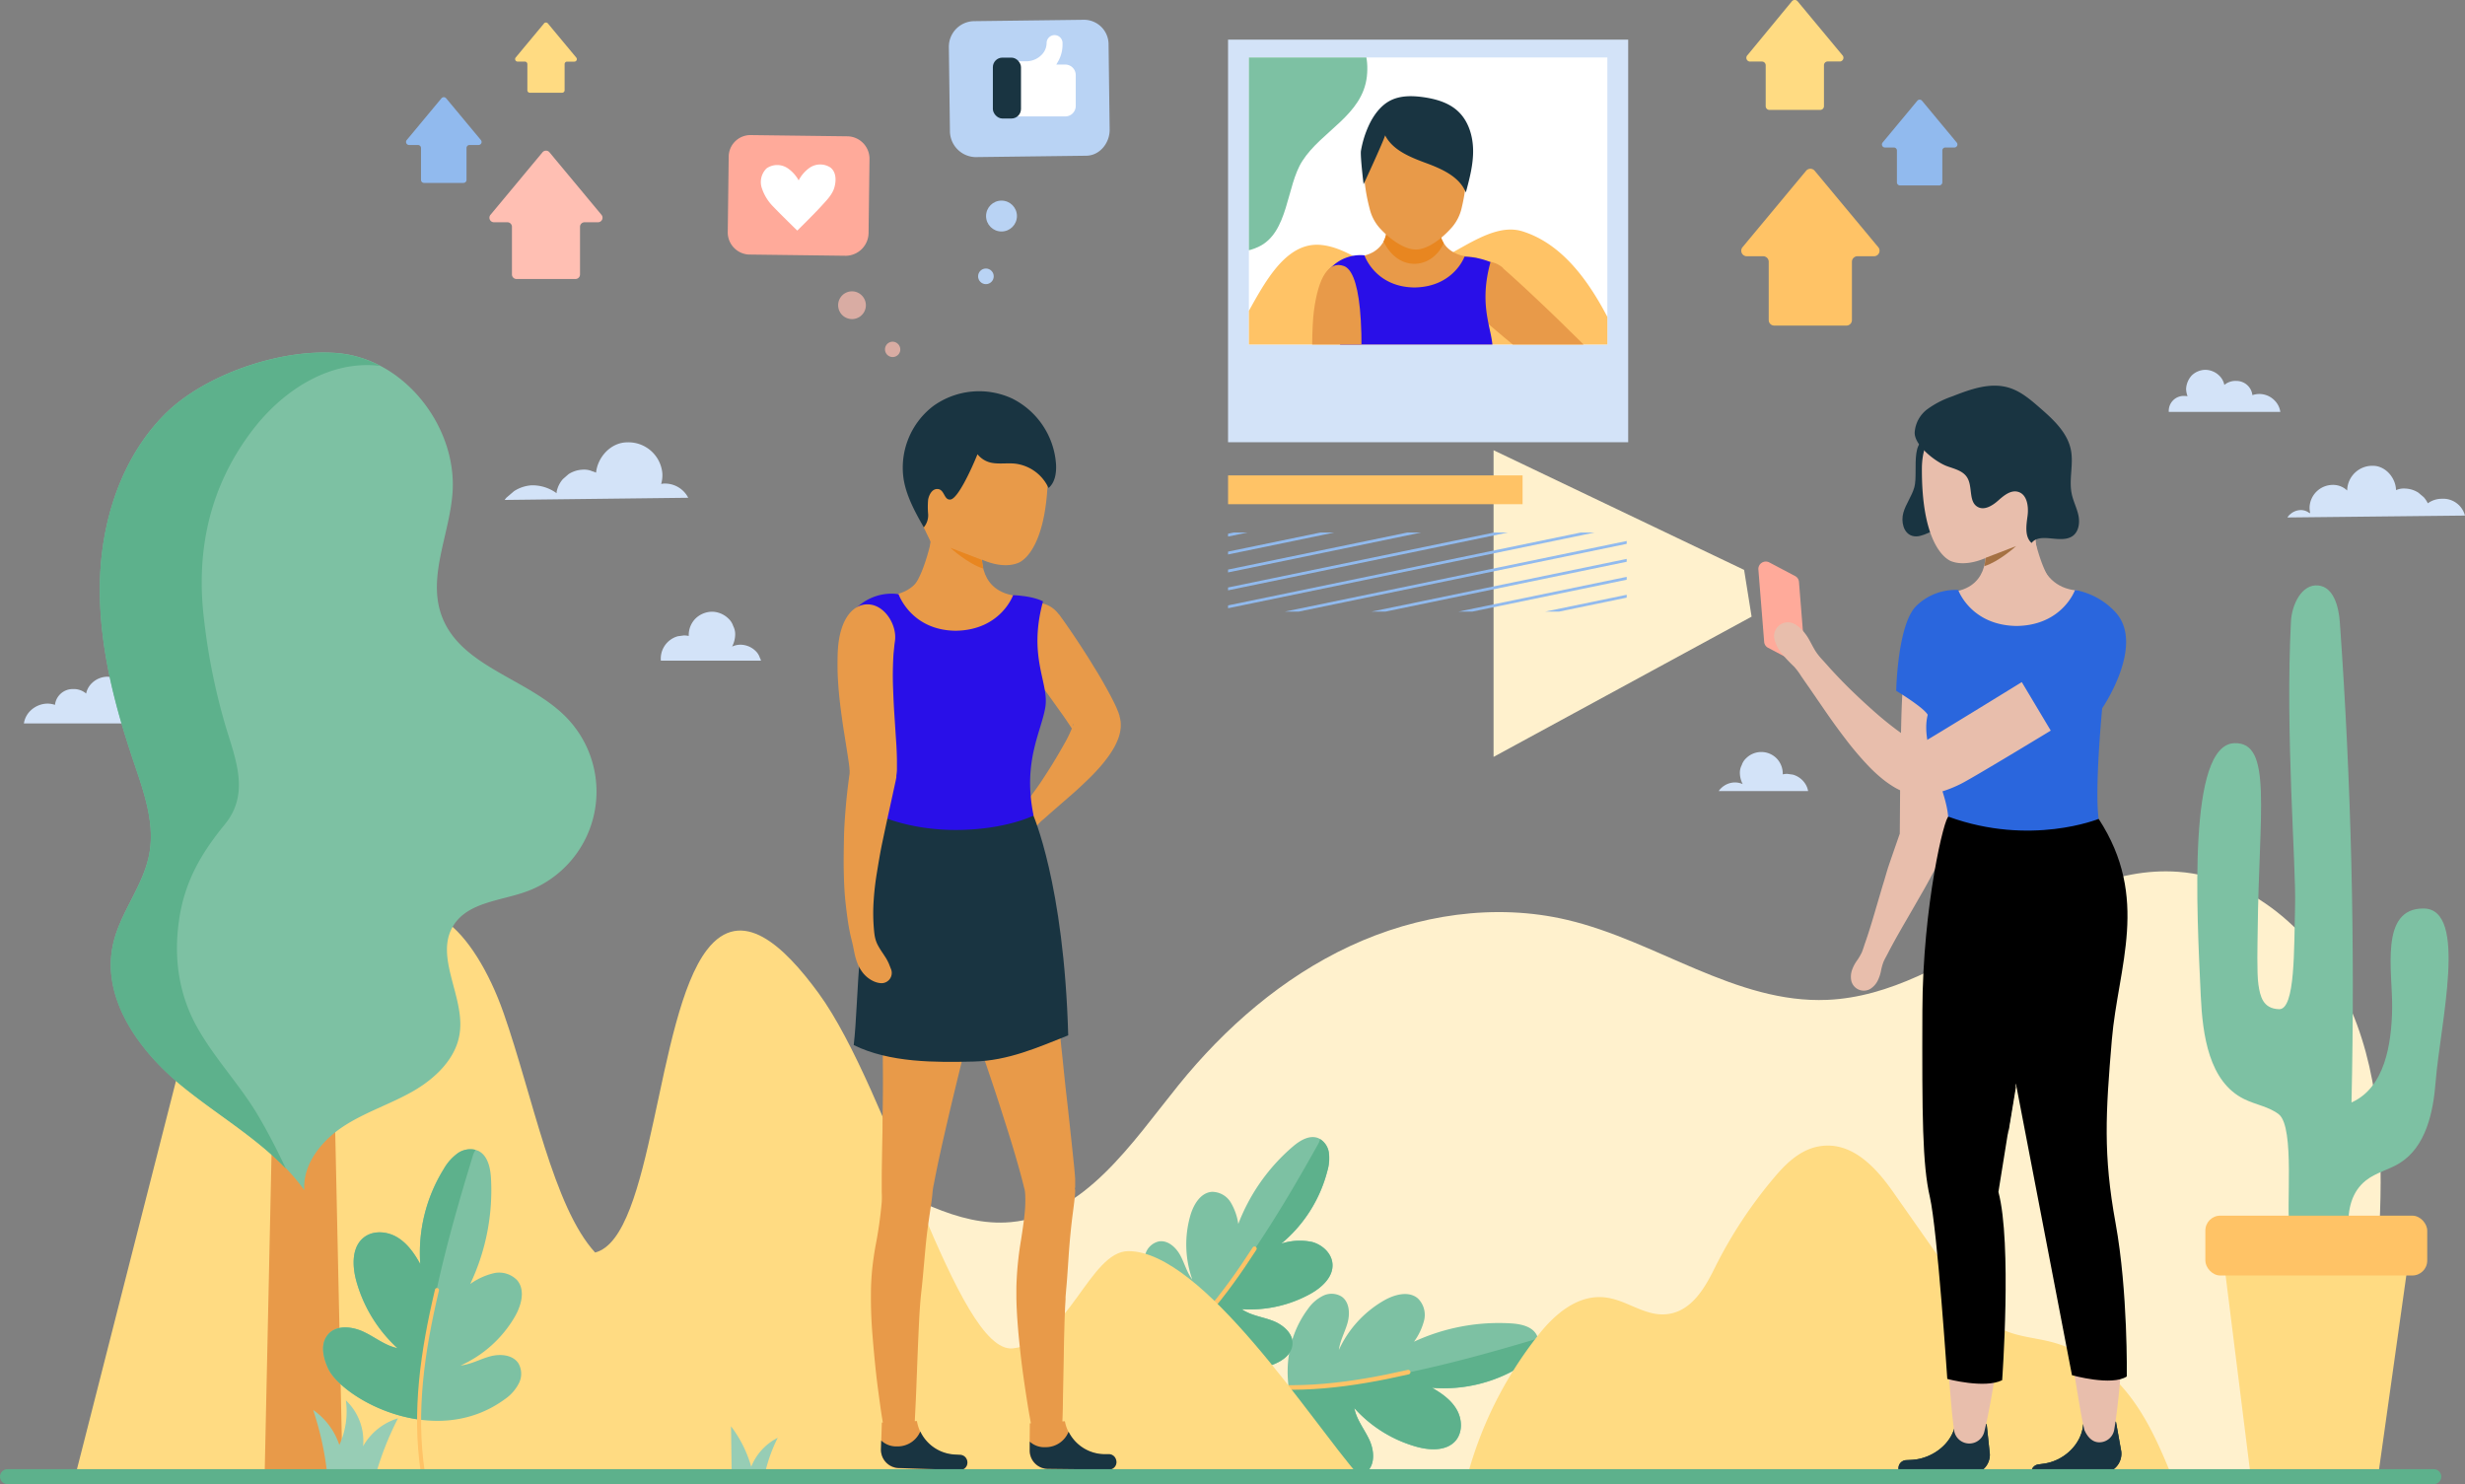 <svg id="OBJECTS" xmlns="http://www.w3.org/2000/svg" xmlns:xlink="http://www.w3.org/1999/xlink" viewBox="0 0 659.16 396.83"><rect x="0" y="0" width="659.16" height="396.83" fill="#808080" stroke="none"/><defs><style>.cls-1{fill:#fff;}.cls-11,.cls-2,.cls-27,.cls-7,.cls-9{fill:none;}.cls-3{fill:#d3e3f8;}.cls-4{fill:#fff1cd;}.cls-5{fill:#7dc1a3;}.cls-6{fill:#5db18c;}.cls-11,.cls-7,.cls-9{stroke:#ffc366;stroke-linecap:round;}.cls-11,.cls-27,.cls-7,.cls-9{stroke-miterlimit:10;}.cls-7{stroke-width:1.22px;}.cls-8{fill:#ffdb82;}.cls-9{stroke-width:1.16px;}.cls-10{fill:#e89a49;}.cls-11{stroke-width:1.08px;}.cls-12{fill:#97cdb5;}.cls-13{fill:#91baee;}.cls-14{fill:#ffc366;}.cls-15,.cls-24{fill:#ffbfb3;}.cls-16{fill:#193441;}.cls-17{fill:#e8beac;}.cls-18{fill:#2a66dd;}.cls-19{fill:#885017;}.cls-19,.cls-24{opacity:0.7;}.cls-20{fill:#ffaa9a;}.cls-21{clip-path:url(#clip-path);}.cls-22{fill:#e88620;}.cls-23{fill:#290fe8;}.cls-25{fill:#b9d3f4;}.cls-26{clip-path:url(#clip-path-2);}.cls-27{stroke:#91baee;stroke-width:0.75px;}</style><clipPath id="clip-path" transform="translate(-48.61 -40.61)"><rect class="cls-1" x="382.57" y="55.97" width="95.86" height="76.77"/></clipPath><clipPath id="clip-path-2" transform="translate(-48.61 -40.61)"><rect class="cls-2" x="377" y="183.01" width="106.6" height="21.14"/></clipPath></defs><path class="cls-3" d="M56.77,230.63a6.67,6.67,0,0,1,4.54-1.88,6.38,6.38,0,0,1,2,.34,4.77,4.77,0,0,1,4.78-4.23,5.08,5.08,0,0,1,3.55,1.2,5.36,5.36,0,0,1,1.59-2.83,6,6,0,0,1,4.06-1.67,5.94,5.94,0,0,1,4,1.67,6.3,6.3,0,0,1,1.68,4,7,7,0,0,1-.43,2.16,5.19,5.19,0,0,1,1-.1,4.5,4.5,0,0,1,4.59,4.76H55A6,6,0,0,1,56.77,230.63Z" transform="translate(-48.61 -40.61)"/><path class="cls-4" d="M237.82,357.69c8.81-11.59,26.85-9.68,40.17-3.77s26.42,14.79,40.93,13.48c19.79-1.79,32.3-21.12,44.79-36.58s27.89-28.84,45.9-37.23,38.76-11.57,58.1-7c23.78,5.59,45.12,22.43,69.52,21.38,33.71-1.44,60.12-36.64,93.78-34.25,20.81,1.48,38.29,18,46.42,37.17s8.48,40.8,7.26,61.63-6.83,62.5-6.83,62.5H253.65Z" transform="translate(-48.61 -40.61)"/><path class="cls-5" d="M398.46,390.48a10.58,10.58,0,0,1,3.91-3.37,5.15,5.15,0,0,1,5,.2c2.09,1.45,2.28,4.51,1.59,7s-2,4.72-2.32,7.25a29.32,29.32,0,0,1,12.1-13.23c2.79-1.59,6.56-2.61,9-.55a6.16,6.16,0,0,1,1.7,5.85,16.72,16.72,0,0,1-2.71,5.74,54,54,0,0,1,26-4.89c2.67.17,5.76.84,6.88,3.27a5.27,5.27,0,0,1-.66,5,12.49,12.49,0,0,1-3.94,3.42,39.13,39.13,0,0,1-23.46,5.55c2.57,1.45,5.08,3.22,6.57,5.77s1.68,6-.2,8.31c-2.38,2.85-6.81,2.7-10.39,1.72a35.08,35.08,0,0,1-16.75-10.37c.58,3.07,2.67,5.61,4,8.45s1.64,6.66-.75,8.68-5.72,1.16-8.4-.12C398.26,430.61,385.59,407.69,398.46,390.48Z" transform="translate(-48.61 -40.61)"/><path class="cls-6" d="M458.47,398.93a4.92,4.92,0,0,0,1.33-.62,5.48,5.48,0,0,1-.87,4.4,12.49,12.49,0,0,1-3.94,3.42,39.13,39.13,0,0,1-23.46,5.55c2.57,1.45,5.08,3.22,6.57,5.77s1.68,6-.2,8.31c-2.38,2.85-6.81,2.7-10.39,1.72a35.08,35.08,0,0,1-16.75-10.37c.58,3.07,2.67,5.61,4,8.45s1.64,6.66-.75,8.68-5.72,1.16-8.4-.12c-4.48-2.14-10.95-11.53-12.37-22.44C415.41,410.92,437.3,405.22,458.47,398.93Z" transform="translate(-48.61 -40.61)"/><path class="cls-7" d="M425.17,407.51c-15.11,3.44-29.92,5.45-44.85,3.08" transform="translate(-48.61 -40.61)"/><path class="cls-8" d="M440.55,437a104.55,104.55,0,0,1,19.37-39.34c4.18-5.35,10.34-10.93,17.81-10.14,5.65.6,10.37,4.83,16,4.54,7-.36,10.76-7,13.51-12.6a120.19,120.19,0,0,1,15.9-24.1c3.21-3.8,7.23-7.72,12.67-8.33,8.36-1,14.66,6.08,19,12.26l18,25.66c3.11,4.42,6.47,9,11.84,11.41,3.87,1.7,8.36,2,12.53,3.09,8.92,2.31,16.15,8.12,21.2,14.81s8.19,14.27,11.29,21.78Z" transform="translate(-48.61 -40.61)"/><path class="cls-5" d="M354.54,380.63a9.93,9.93,0,0,1,.43-4.9,4.87,4.87,0,0,1,3.53-3.17c2.39-.4,4.55,1.56,5.71,3.69s1.75,4.57,3.23,6.49a28,28,0,0,1-.53-17.08c.84-2.94,2.73-6.14,5.78-6.36a5.86,5.86,0,0,1,5.05,2.87,15.62,15.62,0,0,1,2,5.72,51.41,51.41,0,0,1,14.5-20.62c1.92-1.66,4.48-3.26,6.86-2.34a5,5,0,0,1,2.87,3.84,11.76,11.76,0,0,1-.41,5,37.31,37.31,0,0,1-12.32,19.39,15.93,15.93,0,0,1,8.32-.44c2.7.76,5.16,3,5.38,5.81.28,3.53-2.85,6.37-5.95,8.08a33.4,33.4,0,0,1-18.32,4.06c2.44,1.7,5.55,2.05,8.33,3.12s5.56,3.45,5.26,6.42c-.28,2.81-3.13,4.6-5.81,5.5C381.08,408.15,357.19,400.93,354.54,380.63Z" transform="translate(-48.61 -40.61)"/><path class="cls-6" d="M401.11,346.5a4.63,4.63,0,0,0,.49-1.31,5.22,5.22,0,0,1,2.33,3.58,11.76,11.76,0,0,1-.41,5,37.31,37.31,0,0,1-12.32,19.39,15.93,15.93,0,0,1,8.32-.44c2.7.76,5.16,3,5.38,5.81.28,3.53-2.85,6.37-5.95,8.08a33.4,33.4,0,0,1-18.32,4.06c2.44,1.7,5.55,2.05,8.33,3.12s5.56,3.45,5.26,6.42c-.28,2.81-3.13,4.6-5.81,5.5-4.48,1.52-15.13-.59-23.36-7.09C379.69,383.31,390.84,364.87,401.11,346.5Z" transform="translate(-48.61 -40.61)"/><path class="cls-9" d="M384.08,374.49c-8,12.4-16.79,23.62-28.55,31.93" transform="translate(-48.61 -40.61)"/><path class="cls-8" d="M68.8,435l33-129.4c3.37-13.23,8.22-28.29,14.72-26.5,10.82,3,14.89,49.81,25.24,41.8,4.74-3.67,6.37-17.28,9.76-25.92,8.36-21.32,23.93-5.86,31.77,16.55s13.28,51.8,24.46,64c15.64-4,16.13-63,29.91-80.94,9.24-12,20.66-.92,29.79,11.52,19.06,26,37.2,96.61,52,95.05s20.51-25.91,30.84-26c19.92-.13,49.18,45.78,61.55,59.86Z" transform="translate(-48.61 -40.61)"/><polygon class="cls-10" points="70.76 394.73 91.62 394.73 88.41 245.26 73.97 245.26 70.76 394.73"/><path class="cls-5" d="M169.64,172.07c-.7,11.27-6.84,22.74-2.88,33.32,5.12,13.7,23.31,16.66,33.44,27.2a28.43,28.43,0,0,1-11,46.48c-6.86,2.44-15.47,2.82-19.33,9-5.18,8.31,3,18.94,1.69,28.64C170.68,323.61,165,329,159,332.43s-12.82,5.58-18.64,9.42-10.81,10.07-10.38,17c-8.49-11.85-21.89-19-33.14-28.28s-21.11-23.17-18-37.42c1.86-8.56,8.15-15.69,9.72-24.3,1.52-8.29-1.53-16.65-4.22-24.63-5.24-15.51-9.37-31.66-9-48s5.72-33.09,17.22-44.73c10.54-10.68,31-17.69,46.1-16.49C156.68,136.43,170.72,154.6,169.64,172.07Z" transform="translate(-48.61 -40.61)"/><path class="cls-6" d="M88.53,268.88c1.52-8.29-1.53-16.65-4.22-24.63-5.24-15.51-9.37-31.66-9-48s5.72-33.09,17.22-44.73c10.54-10.68,31-17.69,46.1-16.49a30.07,30.07,0,0,1,11.65,3.43c-13.07-1.66-25.71,6.11-34.16,17.18-11.41,14.95-15.21,32.14-12.94,50.7a167.67,167.67,0,0,0,6.11,29.62c2.74,8.76,5.82,17.3-.57,25.1-6.19,7.56-10.56,15-12.12,24.86-1.62,10.21-.38,20.18,4.66,29.26,4.7,8.47,11.57,15.54,16.48,23.91,2.67,4.54,5.06,9.23,7.31,14-8.24-8.59-19-14.8-28.25-22.45-11.24-9.27-21.11-23.17-18-37.42C80.67,284.62,87,277.49,88.53,268.88Z" transform="translate(-48.61 -40.61)"/><path class="cls-5" d="M183.66,414.71a11.43,11.43,0,0,0,3.7-4.21,5.57,5.57,0,0,0-.16-5.4c-1.56-2.28-4.88-2.52-7.54-1.8s-5.14,2.16-7.89,2.44a31.85,31.85,0,0,0,14.48-13c1.75-3,2.9-7.09.68-9.77a6.67,6.67,0,0,0-6.33-1.9,18,18,0,0,0-6.25,2.88,58.55,58.55,0,0,0,5.56-28.15c-.15-2.89-.85-6.26-3.47-7.49A5.7,5.7,0,0,0,171,349a13.3,13.3,0,0,0-3.75,4.24,42.45,42.45,0,0,0-6.26,25.4c-1.54-2.81-3.44-5.55-6.19-7.19s-6.54-1.89-9,.14c-3.12,2.55-3,7.35-2,11.25A38.06,38.06,0,0,0,154.9,401.1c-3.33-.67-6.06-3-9.13-4.41s-7.21-1.85-9.42.73-1.32,6.2,0,9.11C140.12,414.52,164.87,428.5,183.66,414.71Z" transform="translate(-48.61 -40.61)"/><path class="cls-6" d="M175.1,349.51a5.41,5.41,0,0,1,.69-1.43,5.94,5.94,0,0,0-4.78.9,13.3,13.3,0,0,0-3.75,4.24,42.45,42.45,0,0,0-6.26,25.4c-1.54-2.81-3.44-5.55-6.19-7.19s-6.54-1.89-9,.14c-3.12,2.55-3,7.35-2,11.25A38.06,38.06,0,0,0,154.9,401.1c-3.33-.67-6.06-3-9.13-4.41s-7.21-1.85-9.42.73-1.32,6.2,0,9.11c2.28,4.88,12.4,12,24.22,13.65C161.66,396.12,168.06,372.42,175.1,349.51Z" transform="translate(-48.61 -40.61)"/><path class="cls-11" d="M165.46,385.56c-3.88,16.36-6.21,32.41-3.8,48.63" transform="translate(-48.61 -40.61)"/><path class="cls-12" d="M136.18,435.44a82.19,82.19,0,0,0-3.83-17.82,18.48,18.48,0,0,1,7,9.37,21.48,21.48,0,0,0,1.74-11.94,14.93,14.93,0,0,1,4.61,12.28,16.05,16.05,0,0,1,9.34-7.47,81.11,81.11,0,0,0-6.09,15.58Z" transform="translate(-48.61 -40.61)"/><path class="cls-3" d="M225.33,217.26a6.18,6.18,0,0,1,.82-3.66,6.25,6.25,0,0,1,3.71-2.86l1.65-.22a6.59,6.59,0,0,1,1.27.14,2.43,2.43,0,0,1,0-.27A6.27,6.27,0,0,1,234.6,206a6.47,6.47,0,0,1,4.39-1.82,6.38,6.38,0,0,1,4.39,1.82,4.61,4.61,0,0,1,1.29,2,4.69,4.69,0,0,1,.53,2.39,7.16,7.16,0,0,1-.82,3.11,5.33,5.33,0,0,1,2.25-.5,5.84,5.84,0,0,1,4,1.65,4.24,4.24,0,0,1,1.16,1.82,3.5,3.5,0,0,1,.31.79Z" transform="translate(-48.61 -40.61)"/><path class="cls-12" d="M244.29,436.67q-.09-7.34-.2-14.67a32.3,32.3,0,0,1,5.4,10.81,14.89,14.89,0,0,1,7.1-7.75,40.51,40.51,0,0,0-3.82,11.61Z" transform="translate(-48.61 -40.61)"/><path class="cls-3" d="M183.56,174.29a6,6,0,0,1,.5-.63l2-1.71a9.75,9.75,0,0,1,4.7-1.57,11,11,0,0,1,6.69,2.11c0-.11,0-.22,0-.33a7.28,7.28,0,0,1,1.7-3.46l1.49-1.3a7.47,7.47,0,0,1,3.57-1.19,5.51,5.51,0,0,1,2.79.42,5.9,5.9,0,0,1,1,.37c.42-4.15,3.92-8.06,8.28-8.11a9.1,9.1,0,0,1,9.45,8.31,8.55,8.55,0,0,1-.31,2.8c.17,0,.33-.06.5-.07a7,7,0,0,1,6.73,3.78Z" transform="translate(-48.61 -40.61)"/><path class="cls-3" d="M707.76,178.47a6,6,0,0,0-6.14-4.49,6.35,6.35,0,0,0-3.79,1.21,7.13,7.13,0,0,0-1.11-1.65l-1.45-1.22a7,7,0,0,0-3.43-1.07,5.13,5.13,0,0,0-2.51.42c-.08-3.31-2.85-6.55-6.26-6.51a6.72,6.72,0,0,0-6.8,6.35,2.44,2.44,0,0,0,0,.27,5.43,5.43,0,0,0-3.59-1.51h-.21a6.23,6.23,0,0,0-6.26,5.9,6.1,6.1,0,0,0,.15,1.54s-.1.1-.15.13A3.65,3.65,0,0,0,664,177a4.27,4.27,0,0,0-2.92,1.08,3,3,0,0,0-.79.9Z" transform="translate(-48.61 -40.61)"/><path class="cls-13" d="M568,80.86v8.52a.82.82,0,0,1-.81.81H556.67a.82.82,0,0,1-.81-.81V80.86a.81.81,0,0,0-.81-.81h-2.39a.81.81,0,0,1-.62-1.33l9.28-11.17a.81.81,0,0,1,1.25,0l9.28,11.17a.81.81,0,0,1-.62,1.33h-2.39A.81.81,0,0,0,568,80.86Z" transform="translate(-48.61 -40.61)"/><path class="cls-14" d="M543.83,110.61v15.58a1.48,1.48,0,0,1-1.48,1.48H523.06a1.48,1.48,0,0,1-1.48-1.48V110.61a1.48,1.48,0,0,0-1.48-1.48h-4.38a1.48,1.48,0,0,1-1.14-2.43l17-20.43a1.5,1.5,0,0,1,2.29,0l17,20.43a1.48,1.48,0,0,1-1.14,2.43h-4.38A1.48,1.48,0,0,0,543.83,110.61Z" transform="translate(-48.61 -40.61)"/><path class="cls-8" d="M536.35,58.07V69a1,1,0,0,1-1,1H521.77a1,1,0,0,1-1-1V58.07a1,1,0,0,0-1-1h-3.07a1,1,0,0,1-.8-1.71L527.74,41a1,1,0,0,1,1.6,0l11.92,14.34a1,1,0,0,1-.8,1.71h-3.07A1,1,0,0,0,536.35,58.07Z" transform="translate(-48.61 -40.61)"/><path class="cls-13" d="M173.36,80.19v8.52a.81.81,0,0,1-.81.81H162a.81.81,0,0,1-.81-.81V80.19a.82.82,0,0,0-.82-.81H158a.81.81,0,0,1-.62-1.33l9.28-11.16a.81.81,0,0,1,1.25,0l9.29,11.16a.81.81,0,0,1-.63,1.33h-2.39A.81.81,0,0,0,173.36,80.19Z" transform="translate(-48.61 -40.61)"/><path class="cls-15" d="M203.71,101.26V114a1.21,1.21,0,0,1-1.21,1.21H186.72a1.21,1.21,0,0,1-1.21-1.21V101.26a1.22,1.22,0,0,0-1.22-1.22h-3.58a1.21,1.21,0,0,1-.93-2l13.9-16.71a1.21,1.21,0,0,1,1.86,0l13.9,16.71a1.21,1.21,0,0,1-.93,2h-3.58A1.22,1.22,0,0,0,203.71,101.26Z" transform="translate(-48.61 -40.61)"/><path class="cls-8" d="M199.59,57.74v7a.67.67,0,0,1-.66.67h-8.64a.67.67,0,0,1-.66-.67v-7a.67.67,0,0,0-.66-.66h-2A.67.67,0,0,1,186.5,56l7.6-9.14a.66.66,0,0,1,1,0l7.6,9.14a.66.66,0,0,1-.51,1.09h-2A.67.67,0,0,0,199.59,57.74Z" transform="translate(-48.61 -40.61)"/><path class="cls-3" d="M656.81,147.65a5.67,5.67,0,0,0-5.89-1.38,4.29,4.29,0,0,0-4.3-3.8,4.57,4.57,0,0,0-3.2,1.07A4.79,4.79,0,0,0,642,141a5.41,5.41,0,0,0-3.66-1.5,5.33,5.33,0,0,0-3.64,1.5,5.77,5.77,0,0,0-1.51,3.63,6.09,6.09,0,0,0,.39,1.93,5.08,5.08,0,0,0-.89-.08,4,4,0,0,0-4.13,4.28h29.83A5.39,5.39,0,0,0,656.81,147.65Z" transform="translate(-48.61 -40.61)"/><path class="cls-3" d="M532.11,252.13a5.08,5.08,0,0,0-.65-1.76,5.8,5.8,0,0,0-3.43-2.63l-1.52-.21a6.46,6.46,0,0,0-1.18.14c0-.09,0-.17,0-.25a5.8,5.8,0,0,0-1.68-4.06,5.76,5.76,0,0,0-8.11,0,4.38,4.38,0,0,0-1.18,1.85,4.3,4.3,0,0,0-.49,2.21,6.52,6.52,0,0,0,.76,2.86,5,5,0,0,0-2.08-.45,5.36,5.36,0,0,0-3.68,1.52,4,4,0,0,0-.65.78Z" transform="translate(-48.61 -40.61)"/><path class="cls-16" d="M560.52,170.9c-.67,2.38-2.25,4.41-2.93,6.78s0,5.53,2.38,6.22c1.39.41,2.85-.17,4.18-.74,3.13-1.34,6.47-2.87,8.12-5.84,2.87-5.14.79-16.22-5.12-18.61C558.5,155.21,561.74,166.52,560.52,170.9Z" transform="translate(-48.61 -40.61)"/><path class="cls-17" d="M568.81,208.91A7.63,7.63,0,0,0,559,213.4l-.13.35c-.12.34-.25.75-.35,1.13s-.14.61-.18.8l-.12.58c-.12.68-.21,1.31-.29,1.89-.14,1.16-.24,2.26-.32,3.33-.17,2.14-.28,4.21-.38,6.28-.2,4.13-.25,8.2-.35,12.27-.17,7.87-.18,15.71-.25,23.49-1,2.87-2,5.75-3,8.67-.56,1.7-1,3.43-1.56,5.14l-1.52,5.15c-1,3.43-2,6.87-3.18,10.23-.3.84-.54,1.71-.88,2.53a15.09,15.09,0,0,1-1.37,2.31,9.93,9.93,0,0,0-1.24,2.37,5.57,5.57,0,0,0-.25,2.79,3.44,3.44,0,0,0,4,2.74,3.25,3.25,0,0,0,1.23-.49,5.55,5.55,0,0,0,1.85-2.1,10.51,10.51,0,0,0,.87-2.53,14,14,0,0,1,.72-2.59c.36-.81.82-1.58,1.22-2.38,1.64-3.16,3.43-6.26,5.23-9.36l2.68-4.65c.88-1.55,1.8-3.09,2.64-4.66,1.74-3.13,3.34-6.31,4.94-9.49a4.47,4.47,0,0,0,.45-1.57l.06-.64q.58-6.14,1-12.2c.33-4,.59-8.1.85-12.12l.86-12c.13-2,.29-4,.47-5.85l.31-2.72c0-.42.11-.79.16-1.11l0-.17v0l0-.05A7.66,7.66,0,0,0,568.81,208.91Zm4.46,10a1.76,1.76,0,0,1-.15.39l.13-.35,0-.1Z" transform="translate(-48.61 -40.61)"/><path class="cls-17" d="M604.07,198.51c-12.08-1-11.19-15.89-11.19-15.89l-5.38,5.16-8,.25s1.43,10.61-10.51,11c-1.79.05-5.74,12.26-5.74,12.26H607C605.85,207.09,605.29,202.67,604.07,198.51Z" transform="translate(-48.61 -40.61)"/><path class="cls-16" d="M579.86,421.43l.85,8a5.2,5.2,0,0,1-5,5.36l-17.21.56a2.15,2.15,0,0,1-2.11-2.84h0a2.16,2.16,0,0,1,1.89-1.46l1.56-.08c5.38-.28,10.74-4.22,11.62-9.53Z" transform="translate(-48.61 -40.61)"/><path class="cls-16" d="M579.86,421.43l.85,8a5.2,5.2,0,0,1-5,5.36l-17.21.56a2.15,2.15,0,0,1-2.11-2.84h0a2.16,2.16,0,0,1,1.89-1.46l1.56-.08c5.38-.28,10.74-4.22,11.62-9.53Z" transform="translate(-48.61 -40.61)"/><path class="cls-17" d="M586.54,270.36a18.06,18.06,0,0,0-19.21,4.76,110.61,110.61,0,0,0-3,27.07,2.26,2.26,0,0,1-.73,1.8c.11,1.94.21,4,.31,6.25.15,3.15.3,6.57.39,10.18s.26,7.42.31,11.35.22,8,.24,12.16q0,3.15.11,6.32l.08,3.53c0,.61.07,1.06.1,1.6l0,.39v.05s0,.5,0,.3v.13l0,.26.1,1c.32,2.59.72,4.71,1,6.85s.59,4.18.79,6.2c.44,4,.72,7.86,1.07,11.37.08.83.16,1.64.24,2.45s.14,1.78.2,2.65c.13,1.78.22,3.57.3,5.32.14,3.5.37,6.85.51,9.95s.36,5.94.58,8.47.4,4.73.56,6.55c.36,3.64.65,5.72.65,5.72a4.12,4.12,0,0,0,8.08.43s.52-2.06,1.23-5.66c.35-1.81.77-4,1.17-6.52s.83-5.37,1.28-8.49.82-6.5,1.12-10.13c.15-1.81.31-3.67.43-5.64l.05-.74,0-.86,0-1.42c0-1,0-2.32-.1-3.32a102.88,102.88,0,0,0-1.8-12.42c-.39-2-.7-4-1-6a30.41,30.41,0,0,1-.25-5.5l.06-.53v-.2c0-.23,0,.28,0,.21v0l.05-.39c.08-.49.14-1.08.24-1.5l.54-2.66q.6-3,1.2-6c.79-4,1.74-7.89,2.61-11.69s1.79-7.46,2.68-10.93,1.75-6.76,2.59-9.78c1.64-6.05,3.16-11.08,4.26-14.57.53-1.74,1-3.11,1.32-4s.47-1.35.47-1.35A18.06,18.06,0,0,0,586.54,270.36Z" transform="translate(-48.61 -40.61)"/><path class="cls-16" d="M614.43,420.76l1.42,7.94a5.19,5.19,0,0,1-4.54,5.77l-17.1,2a2.16,2.16,0,0,1-2.35-2.66h0a2.15,2.15,0,0,1,1.75-1.61l1.56-.22c5.33-.74,10.08-5.15,10.5-10.52h0Z" transform="translate(-48.61 -40.61)"/><path class="cls-16" d="M614.43,420.76l1.42,7.94a5.19,5.19,0,0,1-4.54,5.77l-17.1,2a2.16,2.16,0,0,1-2.35-2.66h0a2.15,2.15,0,0,1,1.75-1.61l1.56-.22c5.33-.74,10.08-5.15,10.5-10.52h0Z" transform="translate(-48.61 -40.61)"/><path class="cls-17" d="M616,386l0-.75-.06-.85-.12-1.42c-.12-1-.26-2.22-.44-3.19-.65-4.1-1.8-8-2.83-12-.54-2-1-3.93-1.41-5.87a34.5,34.5,0,0,1-.7-5.55c.08-4,.15-8.08.23-12.05s.25-8.12.4-12,.34-7.66.57-11.22c0-.9.1-1.79.15-2.66H585.85c.36,1.52.72,3.09,1.07,4.69.81,3.52,1.65,7.22,2.45,11.06s1.7,7.78,2.48,11.81,1.65,8.33,2.49,12.53c.52,2.44,1.06,4.53,1.53,6.63s.89,4.12,1.25,6.13c.75,4,1.39,7.87,2.11,11.41.18.84.35,1.67.52,2.49s.33,1.74.5,2.59c.32,1.7.59,3.44.84,5.14.5,3.46,1,6.72,1.41,9.73.91,6.09,1.76,11.19,2.38,14.76S606,423,606,423h0c1,2.25,2.6,3.66,4.82,3.19a4.05,4.05,0,0,0,3.15-3.29s.37-2.1.82-5.75c.2-1.82.46-4,.67-6.59s.39-5.43.57-8.59.25-6.59.19-10.26C616.19,389.91,616.15,388,616,386Z" transform="translate(-48.61 -40.61)"/><path class="cls-18" d="M614.25,204.25a19.42,19.42,0,0,0-10.76-5.88s-3.36,9.46-15.62,9.62c-12.26-.16-15.62-9.62-15.62-9.62a15,15,0,0,0-11.25,4.3c-5,5-5.33,22.66-5.33,22.66s7.33,4.42,8.43,6.41c-2.35,9.26,6.53,21.8,5.4,29.76,0,0,5,2.7,18.37,2.7s21.94-4.63,21.94-4.63c-1.13-8,.94-29.57.94-29.57S622.41,213,614.25,204.25Z" transform="translate(-48.61 -40.61)"/><path class="cls-17" d="M562.54,166c0-9.15,5.21-14.47,15.48-15.63a18.06,18.06,0,0,1,16,6.8l.56.69c3.2,4,4.74,10.72,3.88,15.74l-5.63,11.67s2.3,9.94,5.34,11.61c3.33,1.84-13.35,7.16-17.22.63l-.54-8.1s-5.51,3-10.06,1.26C568,189.69,562.48,184.63,562.54,166Z" transform="translate(-48.61 -40.61)"/><path class="cls-19" d="M579.62,189.75s6.26-2.37,8.13-3.13c0,0-4.5,4.13-8.5,5.38Z" transform="translate(-48.61 -40.61)"/><path d="M569.67,259c-1-.36-6.92,23.5-7,52-.09,28,0,41,2,49.67s4.66,48.66,4.66,48.66,10,2.67,14.67.34c0,0,2.67-36.67-1-50.34l4.67-29,15,78s10.66,3,14.66.34c0,0,.34-22.67-3-41s-2.66-29.34-1-49,10.29-37.87-3.52-59.1C609.81,259.57,591.67,267,569.67,259Z" transform="translate(-48.61 -40.61)"/><path class="cls-20" d="M528.36,217.49l-7-3.69a1.94,1.94,0,0,1-1-1.57l-1.55-19.39a2,2,0,0,1,2.86-1.88l7,3.7a1.92,1.92,0,0,1,1,1.57l1.55,19.38A2,2,0,0,1,528.36,217.49Z" transform="translate(-48.61 -40.61)"/><path class="cls-17" d="M589.25,223S563.87,238.63,563,239c-.41.17-.75.27-.92.33s-.16.06.11.17a6.13,6.13,0,0,1-2.32-1,34.12,34.12,0,0,1-3.37-2.22c-2.3-1.67-4.61-3.55-6.78-5.47s-4.26-3.86-6.2-5.75-3.72-3.76-5.33-5.51c-.79-.89-1.55-1.74-2.28-2.54a16.35,16.35,0,0,1-1.9-2.42c-1-1.67-1.68-3.26-2.53-4.35a9.91,9.91,0,0,0-2.27-2.31,5,5,0,0,0-1.06-.62l-.19-.07a3.55,3.55,0,0,0-1.46-.22,3.7,3.7,0,0,0-3.48,3.89,5.65,5.65,0,0,0,.28,1.26,9.68,9.68,0,0,0,1.55,2.94,40.51,40.51,0,0,0,3.52,3.76,18.15,18.15,0,0,1,1.88,2.52c.63.91,1.29,1.88,2,2.88l4.48,6.52c1.6,2.32,3.34,4.75,5.25,7.24a84.52,84.52,0,0,0,6.39,7.53,40.25,40.25,0,0,0,4.08,3.7,28,28,0,0,0,2.6,1.78,17,17,0,0,0,1.61.86l.56.24.48.2.28.12.14.05c-.18-.05.27.09.26.09l.09,0,.16.05a13.9,13.9,0,0,0,4.88.47,19.37,19.37,0,0,0,3.75-.67,33.18,33.18,0,0,0,5.74-2.26c3.38-1.69,24-14.22,24-14.22Z" transform="translate(-48.61 -40.61)"/><path d="M587.67,331.33s-1.9-10.6-2.79-22.08c-.78-10-1.38-20-4.33-22.53,0,0,5.78,47.85,5,57.35Z" transform="translate(-48.61 -40.61)"/><path class="cls-16" d="M569.33,165.29c1.95.7,4.21,1.22,5.31,3,1.54,2.44.31,6.49,2.83,7.87,1.78,1,3.93-.34,5.45-1.69s3.37-2.9,5.33-2.35c2.44.68,2.88,3.95,2.54,6.47s-.81,5.52,1.08,7.21c2.36-3,7.83.38,11-1.88,1.62-1.18,1.94-3.52,1.53-5.48s-1.38-3.78-1.79-5.75c-.82-3.85.54-7.91-.23-11.78-.93-4.67-4.73-8.15-8.32-11.27-2.5-2.18-5.11-4.42-8.29-5.37-5-1.5-10.27.43-15.11,2.33a25,25,0,0,0-6.58,3.37,8.45,8.45,0,0,0-3.47,6.28C560.52,159.76,566.25,164.19,569.33,165.29Z" transform="translate(-48.61 -40.61)"/><polygon class="cls-4" points="466.39 152.39 399.39 120.39 399.39 202.39 468.39 164.89 466.39 152.39"/><rect class="cls-3" x="328.39" y="10.6" width="107" height="107.65"/><rect class="cls-1" x="333.96" y="15.37" width="95.86" height="76.77"/><g class="cls-21"><path class="cls-14" d="M455.67,102.45c-9.83-3-20.85,9.77-31.37,10.74-9,.83-14.05-6.17-22.29-7.07-11.95-1.31-17.86,16.46-23.57,24.52a10.85,10.85,0,0,1-1.19,1.38v3.75h106.1C477.52,122.38,469.58,106.76,455.67,102.45Z" transform="translate(-48.61 -40.61)"/><path class="cls-5" d="M414.13,61c2.11-20.18-25.62-18.71-35.5-8.93-9.45,9.36-11.7,25.58-9.79,38.21,1.37,9,5.22,21.43,16.24,16.36,8.15-3.75,7.46-16.3,11.8-23C402,75.63,413,71.41,414.13,61Z" transform="translate(-48.61 -40.61)"/><path class="cls-10" d="M450.55,112.36c1.87,1.64,3.71,3.31,5.54,5s3.64,3.4,5.45,5.12,3.61,3.44,5.38,5.19,3.57,3.48,5.33,5.25l.53.54a5.65,5.65,0,0,1,0,8,6.36,6.36,0,0,1-1.11.86L468,144.46c-1.24.7-2.45,1.44-3.7,2.12s-2.49,1.37-3.75,2l-3.77,2c-1.24.69-2.49,1.38-3.71,2.08s-2.41,1.46-3.53,2.25c-.57.39-1.13.77-1.65,1.19a4,4,0,0,0-1.08,1.47,2.18,2.18,0,0,0-.09.29c0,.07,0,.12.09,0a1.87,1.87,0,0,0,.2-.49,3,3,0,0,0-.22-2,3.13,3.13,0,0,0-.93-1.15,3.78,3.78,0,0,0-.46-.28,2.53,2.53,0,0,0-.36-.15,1.83,1.83,0,0,0-.7-.13c-.37,0-.06.09.16.15a5.4,5.4,0,0,1,1,.32l.4.19a3.18,3.18,0,0,1,1.51,4.23,4.33,4.33,0,0,1-.31.51,3.17,3.17,0,0,1-1.08.91,3.9,3.9,0,0,1-2,.45,4.1,4.1,0,0,1-1.23-.22c-.16-.06-.29-.11-.48-.2a4.48,4.48,0,0,1-.57-.36,3.65,3.65,0,0,1-.6-.58,3.51,3.51,0,0,1-.5-.77,3.75,3.75,0,0,1-.24-2.48,3.86,3.86,0,0,1,.39-1,4,4,0,0,1,.67-.91,4.71,4.71,0,0,1,.58-.54c.74-.6,1.4-1,1.95-1.56l1.59-1.63,6.26-6.25c2.1-2.05,4.18-4.1,6.37-6,1.08-1,2.2-1.89,3.31-2.83l3.41-2.73-.6,9.39c-2-1.54-3.9-3.11-5.85-4.67s-3.86-3.15-5.79-4.73-3.83-3.19-5.72-4.81-3.77-3.25-5.63-4.91a6.93,6.93,0,0,1,9.21-10.36Z" transform="translate(-48.61 -40.61)"/><path class="cls-10" d="M410.32,109.37c10.25-.31,9.33-9,9.33-9l6.85-.21,6.86.21s-.93,8.71,9.32,9c3.33.1,10,10.92,10,10.92h-47S408.79,109.42,410.32,109.37Z" transform="translate(-48.61 -40.61)"/><path class="cls-22" d="M433.68,103.06a9.93,9.93,0,0,0,1,2.59c-3.21,7-12.1,7.84-16.09-.48a7.47,7.47,0,0,0,.68-2.11Z" transform="translate(-48.61 -40.61)"/><path class="cls-10" d="M440.76,81.79c-.85-9-7.44-14.17-13.92-14.07S413.9,73.2,413.27,82.23a48.6,48.6,0,0,0,1.62,14.27,11.91,11.91,0,0,0,2.69,5.12c2.94,3.2,6.75,5.76,9.74,5.71s6.74-2.73,9.6-6a12,12,0,0,0,2.57-5.21A48.63,48.63,0,0,0,440.76,81.79Z" transform="translate(-48.61 -40.61)"/><path class="cls-23" d="M447.18,110.69a19.86,19.86,0,0,0-6.95-1.46s-2.89,8.12-13.41,8.25c-10.52-.13-13.35-8.6-13.35-8.6a11,11,0,0,0-9.05,3.39c-4.32,4.25.57,11.88.57,11.88s5.77,19.57,3.13,36.12c0,0,7.25,3.75,18.7,3.75s18.7-3.75,18.7-3.75c-2.57-12.63,1.2-19.27,2.11-24.92S443.56,123.81,447.18,110.69Z" transform="translate(-48.61 -40.61)"/><path class="cls-16" d="M419,76.8c2.06,4,6.73,5.85,11,7.43s8.88,3.65,10.59,7.84c1-3.72,2-7.5,1.94-11.35s-1.28-7.85-4.13-10.44c-2.48-2.27-5.88-3.22-9.2-3.69-2.95-.41-6.08-.46-8.74.87s-4.66,4.09-5.92,6.91a26.85,26.85,0,0,0-2,6.56c-.22,1.37.7,8.95.7,8.95S418.49,78.58,419,76.8Z" transform="translate(-48.61 -40.61)"/><path class="cls-10" d="M400.12,160.3c0-.6-1.35-27.59-.15-36.64s4-13.35,8-11.92c3.77,1.36,6.63,12.67,3.16,49.62Z" transform="translate(-48.61 -40.61)"/></g><path class="cls-10" d="M331.76,204.83l.45.62c.29.41.73,1,1.26,1.76,1.07,1.53,2.57,3.71,4.31,6.39.87,1.35,1.82,2.8,2.78,4.38s2,3.22,3,5,2.05,3.62,3.1,5.79l.39.83c.13.27.28.66.42,1l.21.51.1.26,0,.07v0l.18.5,0,.1.09.35a9.81,9.81,0,0,1,.21,1.08,5.6,5.6,0,0,1,.05.8c0,.22,0,.43,0,.65a10.77,10.77,0,0,1-.75,3.37,18.25,18.25,0,0,1-1,2.15,26.85,26.85,0,0,1-2.15,3.22,33.5,33.5,0,0,1-2.23,2.67c-1.49,1.68-3.07,3.14-4.56,4.55s-3,2.69-4.39,3.9-2.71,2.36-3.92,3.42l-1.72,1.52a9.63,9.63,0,0,0-1.47,1.45,23.36,23.36,0,0,1-2,2.77,4.47,4.47,0,0,1-2.69,1.46,3.69,3.69,0,0,1-3.94-3.43,2.94,2.94,0,0,1,0-.42v-.15a4.29,4.29,0,0,1,1.37-2.62,27.88,27.88,0,0,1,2.66-2,8.52,8.52,0,0,0,1.34-1.5l1.38-1.77c.93-1.26,1.94-2.61,2.92-4.1s2-3.06,3-4.69,2-3.34,2.93-5a34.85,34.85,0,0,0,2.29-4.69,4.32,4.32,0,0,0,.21-.76c0-.13-.07-.18-.13.31a2.09,2.09,0,0,0,0,.25c0,.1,0,.12,0,.42a4,4,0,0,0,.15.69c.06.18,0,.09,0,.07l0-.09,0-.09.16.45h0v0l-.07-.1-.12-.19-.25-.42-.35-.54c-.93-1.45-2.05-3.07-3.16-4.59L328.65,226l-3-4-4.43-6.06-1.66-2.3v0a7.5,7.5,0,0,1,12.17-8.77Z" transform="translate(-48.61 -40.61)"/><path class="cls-10" d="M284.42,421l-.23,7.14a4.91,4.91,0,0,0,4.74,5.07l16.25.53a2,2,0,0,0,2-2.69h0a2,2,0,0,0-1.78-1.38l-1.48-.08a10.82,10.82,0,0,1-10.12-9h0Z" transform="translate(-48.61 -40.61)"/><path class="cls-10" d="M286,428.22s-.44-2-1.05-5.6c-.29-1.79-.67-4-1-6.45s-.74-5.32-1.08-8.41-.65-6.44-.94-10-.47-7.34-.42-11.54c0-1.84.12-4.1.32-6.1s.51-4.11.86-6.15a111.67,111.67,0,0,0,1.7-11.92,20.55,20.55,0,0,0,0-2.61l0-.58v0c0-.34,0-.13,0-.21v-.29l0-.39V356c0-2.2.05-4.25.08-6.31s.07-4.07.11-6.07,0-4,.07-5.9c.05-3.86.09-7.58.05-11.12s0-6.85-.13-9.91-.18-5.85-.34-8.29-.31-4.51-.5-6.13a14.44,14.44,0,0,0-.58-3.16l-.11-.21c0-.06,0,.05,0,.08l0,.13a1.47,1.47,0,0,0,0,.24,14.48,14.48,0,0,1,12.58-16.19,14.69,14.69,0,0,1,16.39,12.58,1.87,1.87,0,0,1,.22,1v.54c0,.19-.2.47-.22.59,0,.31-.15.66-.19,1.06a52.07,52.07,0,0,1-1,5.15c-.43,2-1,4.21-1.61,6.74s-1.33,5.32-2.1,8.39-1.58,6.32-2.42,9.78-1.72,7.1-2.59,10.85-1.77,7.64-2.6,11.55c-.41,1.94-.81,3.93-1.16,5.78a17.79,17.79,0,0,0-.4,2.7c-.12,1.26-.28,2.4-.45,3.51-.32,2.21-.64,4.29-.9,6.32s-.45,4-.63,6-.35,3.86-.52,5.76-.35,3.56-.57,5.55c-.35,3.47-.5,7.16-.66,10.59s-.28,6.76-.4,9.8-.22,5.85-.34,8.34-.23,4.66-.31,6.45c-.2,3.59-.36,5.63-.36,5.63a3.35,3.35,0,0,1-6.62.44Z" transform="translate(-48.61 -40.61)"/><path class="cls-16" d="M307.18,431a2,2,0,0,0-1.78-1.38l-1.48-.08a10.83,10.83,0,0,1-9.22-6.17,6.57,6.57,0,0,1-6.22,4,5.83,5.83,0,0,1-4.22-1.57l-.07,2.28a4.91,4.91,0,0,0,4.74,5.07l16.25.53A2,2,0,0,0,307.18,431Z" transform="translate(-48.61 -40.61)"/><path class="cls-10" d="M324,421.21l-.08,7.15a4.9,4.9,0,0,0,4.85,5l16.26.19a2,2,0,0,0,1.94-2.73h0a2,2,0,0,0-1.81-1.34l-1.48,0a10.84,10.84,0,0,1-10.31-8.83h0Z" transform="translate(-48.61 -40.61)"/><path class="cls-10" d="M325.75,428.41s-.5-2.11-1.21-5.82c-.34-1.85-.77-4.1-1.18-6.7s-.86-5.52-1.29-8.74-.81-6.7-1.16-10.44c-.15-1.87-.31-3.79-.4-5.81-.06-1-.08-2-.11-3.08l0-1.59c0-.5,0-1,0-1.49a89.53,89.53,0,0,1,1.28-12.8c.32-2.11.65-4.21.86-6.26a34.21,34.21,0,0,0,.21-5.8l-.06-.6,0-.15v-.08c0,.51,0,.11,0,.21v-.05l-.06-.39c-.1-.54-.13-.39-.26-1-.21-.89-.48-1.89-.74-2.87-.53-2-1.11-4-1.7-6-1.17-4-2.45-7.92-3.66-11.73s-2.45-7.49-3.64-11-2.32-6.79-3.41-9.83-2.08-5.84-3-8.32l-2.38-6.48c-.66-1.81-1.21-3.29-1.58-4.4-.09-.29-.18-.54-.25-.76s-.15-.5-.2-.68l-.16-.58-.79-2.82A15.13,15.13,0,1,1,330.28,291l0,.19a1.19,1.19,0,0,0,0,.27V292c0,.85,0,2.25.12,4.09.19,3.67.56,9,1.16,15.45.28,3.21.6,6.69,1,10.37s.76,7.56,1.23,11.58.9,8.19,1.36,12.42c.23,2.15.45,4.32.68,6.49.1,1.12.21,2.21.29,3.44,0,.44,0,1.65,0,2.17l-.08.41v.05l.08.31,0,.12v.25l-.06,1c-.23,2.54-.58,4.76-.83,6.94s-.46,4.27-.63,6.34-.29,4.05-.43,6.05-.26,3.91-.44,5.72l-.12,1.5-.06.67,0,.69c-.05.92-.12,1.83-.15,2.76-.08,1.84-.14,3.68-.18,5.47-.12,3.6-.13,7-.21,10.21l-.17,8.7c0,2.59-.13,4.86-.17,6.73-.13,3.74-.25,5.87-.25,5.87a3.36,3.36,0,0,1-6.62.58Z" transform="translate(-48.61 -40.61)"/><path class="cls-16" d="M309,324.46c9.2-.22,17.17-3.79,25.26-7-1.13-40.73-9.51-59.25-9.51-59.25L284.5,258c-7.51,18.39-5.25,29.84-5.83,36.83-.92,10.76-1.05,19.24-1.77,25.23C286.53,324.79,298.73,324.71,309,324.46Z" transform="translate(-48.61 -40.61)"/><path class="cls-16" d="M347,430.78a2,2,0,0,0-1.81-1.34l-1.48,0a10.86,10.86,0,0,1-9.35-6,6.57,6.57,0,0,1-6.13,4.14,5.81,5.81,0,0,1-4.25-1.48l0,2.28a4.9,4.9,0,0,0,4.85,5l16.26.19A2,2,0,0,0,347,430.78Z" transform="translate(-48.61 -40.61)"/><path class="cls-10" d="M286.33,199.83c12.51-1,11.09-16.9,11.09-16.9l5.57,5.34,8.27.26s-1.54,11.18,10.82,11.55c1.85.06,6,12.51,6,12.51H282.76C284,208.27,285.06,204.14,286.33,199.83Z" transform="translate(-48.61 -40.61)"/><path class="cls-10" d="M328.85,165.66c0-9.47-5.41-15-16-16.2a18.74,18.74,0,0,0-16.58,7l-.58.72c-3.31,4.1-4.91,11.1-4,16.3l5.83,12.09s-2.41,10.82-5.55,12.55c-3.46,1.9,13.84,6.89,17.85.13l.56-8.39s5.71,3.14,10.43,1.3C323.22,190.25,328.9,185,328.85,165.66Z" transform="translate(-48.61 -40.61)"/><path class="cls-22" d="M311.14,190.31s-6.47-2.46-8.41-3.23c0,0,4.66,4.27,8.8,5.56Z" transform="translate(-48.61 -40.61)"/><path class="cls-23" d="M327.52,201.4c-3.11-1.54-8-1.64-8-1.64s-3.26,9.31-15.31,9.51c-12-.1-15.32-9.79-15.32-9.79a13.5,13.5,0,0,0-11.26,3.69c-4.94,4.88,1.61,13.83,1.61,13.83s6.7,22.38,3.76,41.34c0,0,8.31,4.26,21.42,4.2S325,258.68,325,258.68c-3-14.45,2.14-22.57,3.15-29.05S323.44,216.44,327.52,201.4Z" transform="translate(-48.61 -40.61)"/><path class="cls-16" d="M302.81,174.17c-1.88.29-1.55-2.93-3.7-2.8-1.29.07-2.07,1.56-2.31,2.83a21.5,21.5,0,0,0,0,3.85,5,5,0,0,1-1.17,3.58c-2.29-4.08-4.62-8.26-5.38-12.87a20.72,20.72,0,0,1,7.94-19.59,21,21,0,0,1,21.07-2A21.24,21.24,0,0,1,331,164.76c.13,2.3-.25,4.86-2,6.34a11.32,11.32,0,0,0-9-6.52c-2-.2-4,.14-6-.18a6.37,6.37,0,0,1-4-2.33C308.06,166.83,304.69,173.88,302.81,174.17Z" transform="translate(-48.61 -40.61)"/><path class="cls-10" d="M287.93,212l-.14,1c-.05.55-.13,1.36-.24,2.38a89,89,0,0,0-.11,9.52c.07,2,.17,4.29.33,6.7s.33,5.07.51,7.76c.09,1.39.15,2.83.18,4.4,0,.81,0,1.62,0,2.6,0,.51-.07,1-.16,1.72l0,.27,0,.13-.06.31-.12.61c-.6,2.76-1.21,5.57-1.83,8.37s-1.2,5.53-1.77,8.25-1,5.4-1.43,8-.71,5.1-.86,7.48a48.73,48.73,0,0,0,0,6.6c.07,1,.15,2,.3,2.83a8.36,8.36,0,0,0,.78,2.34c.71,1.34,1.42,2.26,1.84,2.95a11.91,11.91,0,0,1,.9,1.54l.23.47.07.19.53,1.34a2.74,2.74,0,0,1-2.95,3.72l-.39-.06a5.62,5.62,0,0,1-1.1-.33,7.83,7.83,0,0,1-3.25-2.57,10.29,10.29,0,0,1-1.31-2.36,17.79,17.79,0,0,1-.81-2.85c-.21-1-.39-2-.66-3.07s-.52-2.15-.73-3.3c-.42-2.29-.72-4.75-1-7.34s-.38-5.32-.44-8.12,0-5.7.05-8.63.27-5.89.52-8.83.62-5.91,1-8.64l0-.44,0-.21,0-.14c0,.05,0,0,0,0a2.14,2.14,0,0,1-.05-.39c0-.43-.1-1-.17-1.6-.16-1.21-.38-2.51-.58-3.81-.4-2.61-.85-5.23-1.2-7.75s-.67-4.95-.87-7.23-.34-4.42-.36-6.34,0-3.63.08-5.07c.56-9,4.62-12.7,8.72-12.13S288.5,207.92,287.93,212Z" transform="translate(-48.61 -40.61)"/><path class="cls-5" d="M696.73,283.54c-11.93-.13-8.3,16.95-8.44,26.64s-2,21.28-10.87,25.22q1.46-64.23-3.12-128.41c-.3-4.14-1.64-9.41-5.77-9.83-4.44-.45-7.07,5.14-7.3,9.61-1.56,30.23,1.41,65.13,1.1,76.23s.11,27.6-4.28,27.46-5.06-3.54-5.52-6.57-.23-11.17-.2-14.22c.34-32.34,4-50.67-6.22-50.34-12.54.41-10.06,44.56-9,67.55.48,10.5,2.18,23,11.61,27.62,3,1.5,6.6,2,9.25,4.06,4.42,3.49,1.81,25.71,2.95,30.44h15.7c-.25-5,.82-9.73,4.67-12.76,2.66-2.1,6.14-2.84,9-4.62,7-4.32,9-13.54,9.63-21.76C701.15,314.38,708.67,283.67,696.73,283.54Z" transform="translate(-48.61 -40.61)"/><polygon class="cls-8" points="601.73 393.73 636.06 393.73 645.06 329.73 593.73 329.73 601.73 393.73"/><rect class="cls-14" x="638.33" y="365.67" width="59.33" height="16" rx="3.98" transform="translate(1287.39 706.73) rotate(180)"/><path class="cls-20" d="M249.2,76.73l26.08.33a6,6,0,0,1,5.84,6L280.87,103a6.17,6.17,0,0,1-6,6l-26.08-.33a5.94,5.94,0,0,1-5.57-6.19l.25-19.94A5.81,5.81,0,0,1,249.2,76.73Z" transform="translate(-48.61 -40.61)"/><path class="cls-1" d="M270.67,85.4a5,5,0,0,0-5.78.23,9.47,9.47,0,0,0-2.71,3.21,9.47,9.47,0,0,0-2.79-3.14,5,5,0,0,0-5.78-.08A5.09,5.09,0,0,0,252.36,91a12.57,12.57,0,0,0,3,4.84c2.13,2.23,6.45,6.43,6.45,6.43s4.4-4.32,6.47-6.59c1.32-1.46,2.89-3,3.44-4.92S272.22,86.61,270.67,85.4Z" transform="translate(-48.61 -40.61)"/><path class="cls-24" d="M280.13,122.65a3.71,3.71,0,1,1-3.31-4.12A3.74,3.74,0,0,1,280.13,122.65Z" transform="translate(-48.61 -40.61)"/><path class="cls-24" d="M289.34,134.35a2.05,2.05,0,1,1-1.81-2.36A2.11,2.11,0,0,1,289.34,134.35Z" transform="translate(-48.61 -40.61)"/><path class="cls-25" d="M338.56,45.9l-29.6.37a6.85,6.85,0,0,0-6.62,6.86l.29,22.63a7,7,0,0,0,6.79,6.86l29.6-.37c3.64,0,6.36-3.38,6.32-7l-.29-22.63A6.58,6.58,0,0,0,338.56,45.9Z" transform="translate(-48.61 -40.61)"/><path class="cls-1" d="M320.66,71.74h12.81a2.8,2.8,0,0,0,2.8-2.8V60.67a2.81,2.81,0,0,0-2.8-2.8h-2.4l.44-.75a9.08,9.08,0,0,0,1.23-4.57V52.1A2.13,2.13,0,0,0,330.61,50h0a2.13,2.13,0,0,0-2.13,2.1h0A4.54,4.54,0,0,1,327.4,55h0A5.8,5.8,0,0,1,323,57h-2.32Z" transform="translate(-48.61 -40.61)"/><rect class="cls-16" x="265.5" y="15.41" width="7.52" height="16.28" rx="2.55"/><circle class="cls-25" cx="267.81" cy="57.77" r="4.13"/><circle class="cls-25" cx="263.64" cy="73.89" r="2.09"/><g class="cls-26"><line class="cls-27" x1="301.77" y1="139" x2="484.42" y2="101.27"/><line class="cls-27" x1="301.77" y1="143.79" x2="484.42" y2="106.06"/><line class="cls-27" x1="301.77" y1="148.59" x2="484.42" y2="110.86"/><line class="cls-27" x1="301.77" y1="153.38" x2="484.42" y2="115.65"/><line class="cls-27" x1="301.77" y1="158.18" x2="484.42" y2="120.45"/><line class="cls-27" x1="301.77" y1="162.97" x2="484.42" y2="125.24"/><line class="cls-27" x1="301.77" y1="167.76" x2="484.42" y2="130.03"/><line class="cls-27" x1="301.77" y1="172.56" x2="484.42" y2="134.83"/><line class="cls-27" x1="301.77" y1="177.35" x2="484.42" y2="139.62"/><line class="cls-27" x1="301.77" y1="182.15" x2="484.42" y2="144.42"/><line class="cls-27" x1="301.77" y1="186.94" x2="484.42" y2="149.21"/><line class="cls-27" x1="301.77" y1="191.74" x2="484.42" y2="154"/><line class="cls-27" x1="301.77" y1="196.53" x2="484.42" y2="158.8"/><line class="cls-27" x1="301.77" y1="201.32" x2="484.42" y2="163.59"/><line class="cls-27" x1="301.77" y1="206.12" x2="484.42" y2="168.39"/><line class="cls-27" x1="301.77" y1="210.91" x2="484.42" y2="173.18"/><line class="cls-27" x1="301.77" y1="215.71" x2="484.42" y2="177.98"/></g><rect class="cls-14" x="377" y="167.73" width="78.75" height="7.7" transform="translate(784.15 302.55) rotate(180)"/><path class="cls-6" d="M48.61,435.46h0a2,2,0,0,0,2,2H699.42a2,2,0,0,0,2-2h0a2,2,0,0,0-2-2H50.58A2,2,0,0,0,48.61,435.46Z" transform="translate(-48.61 -40.61)"/></svg>